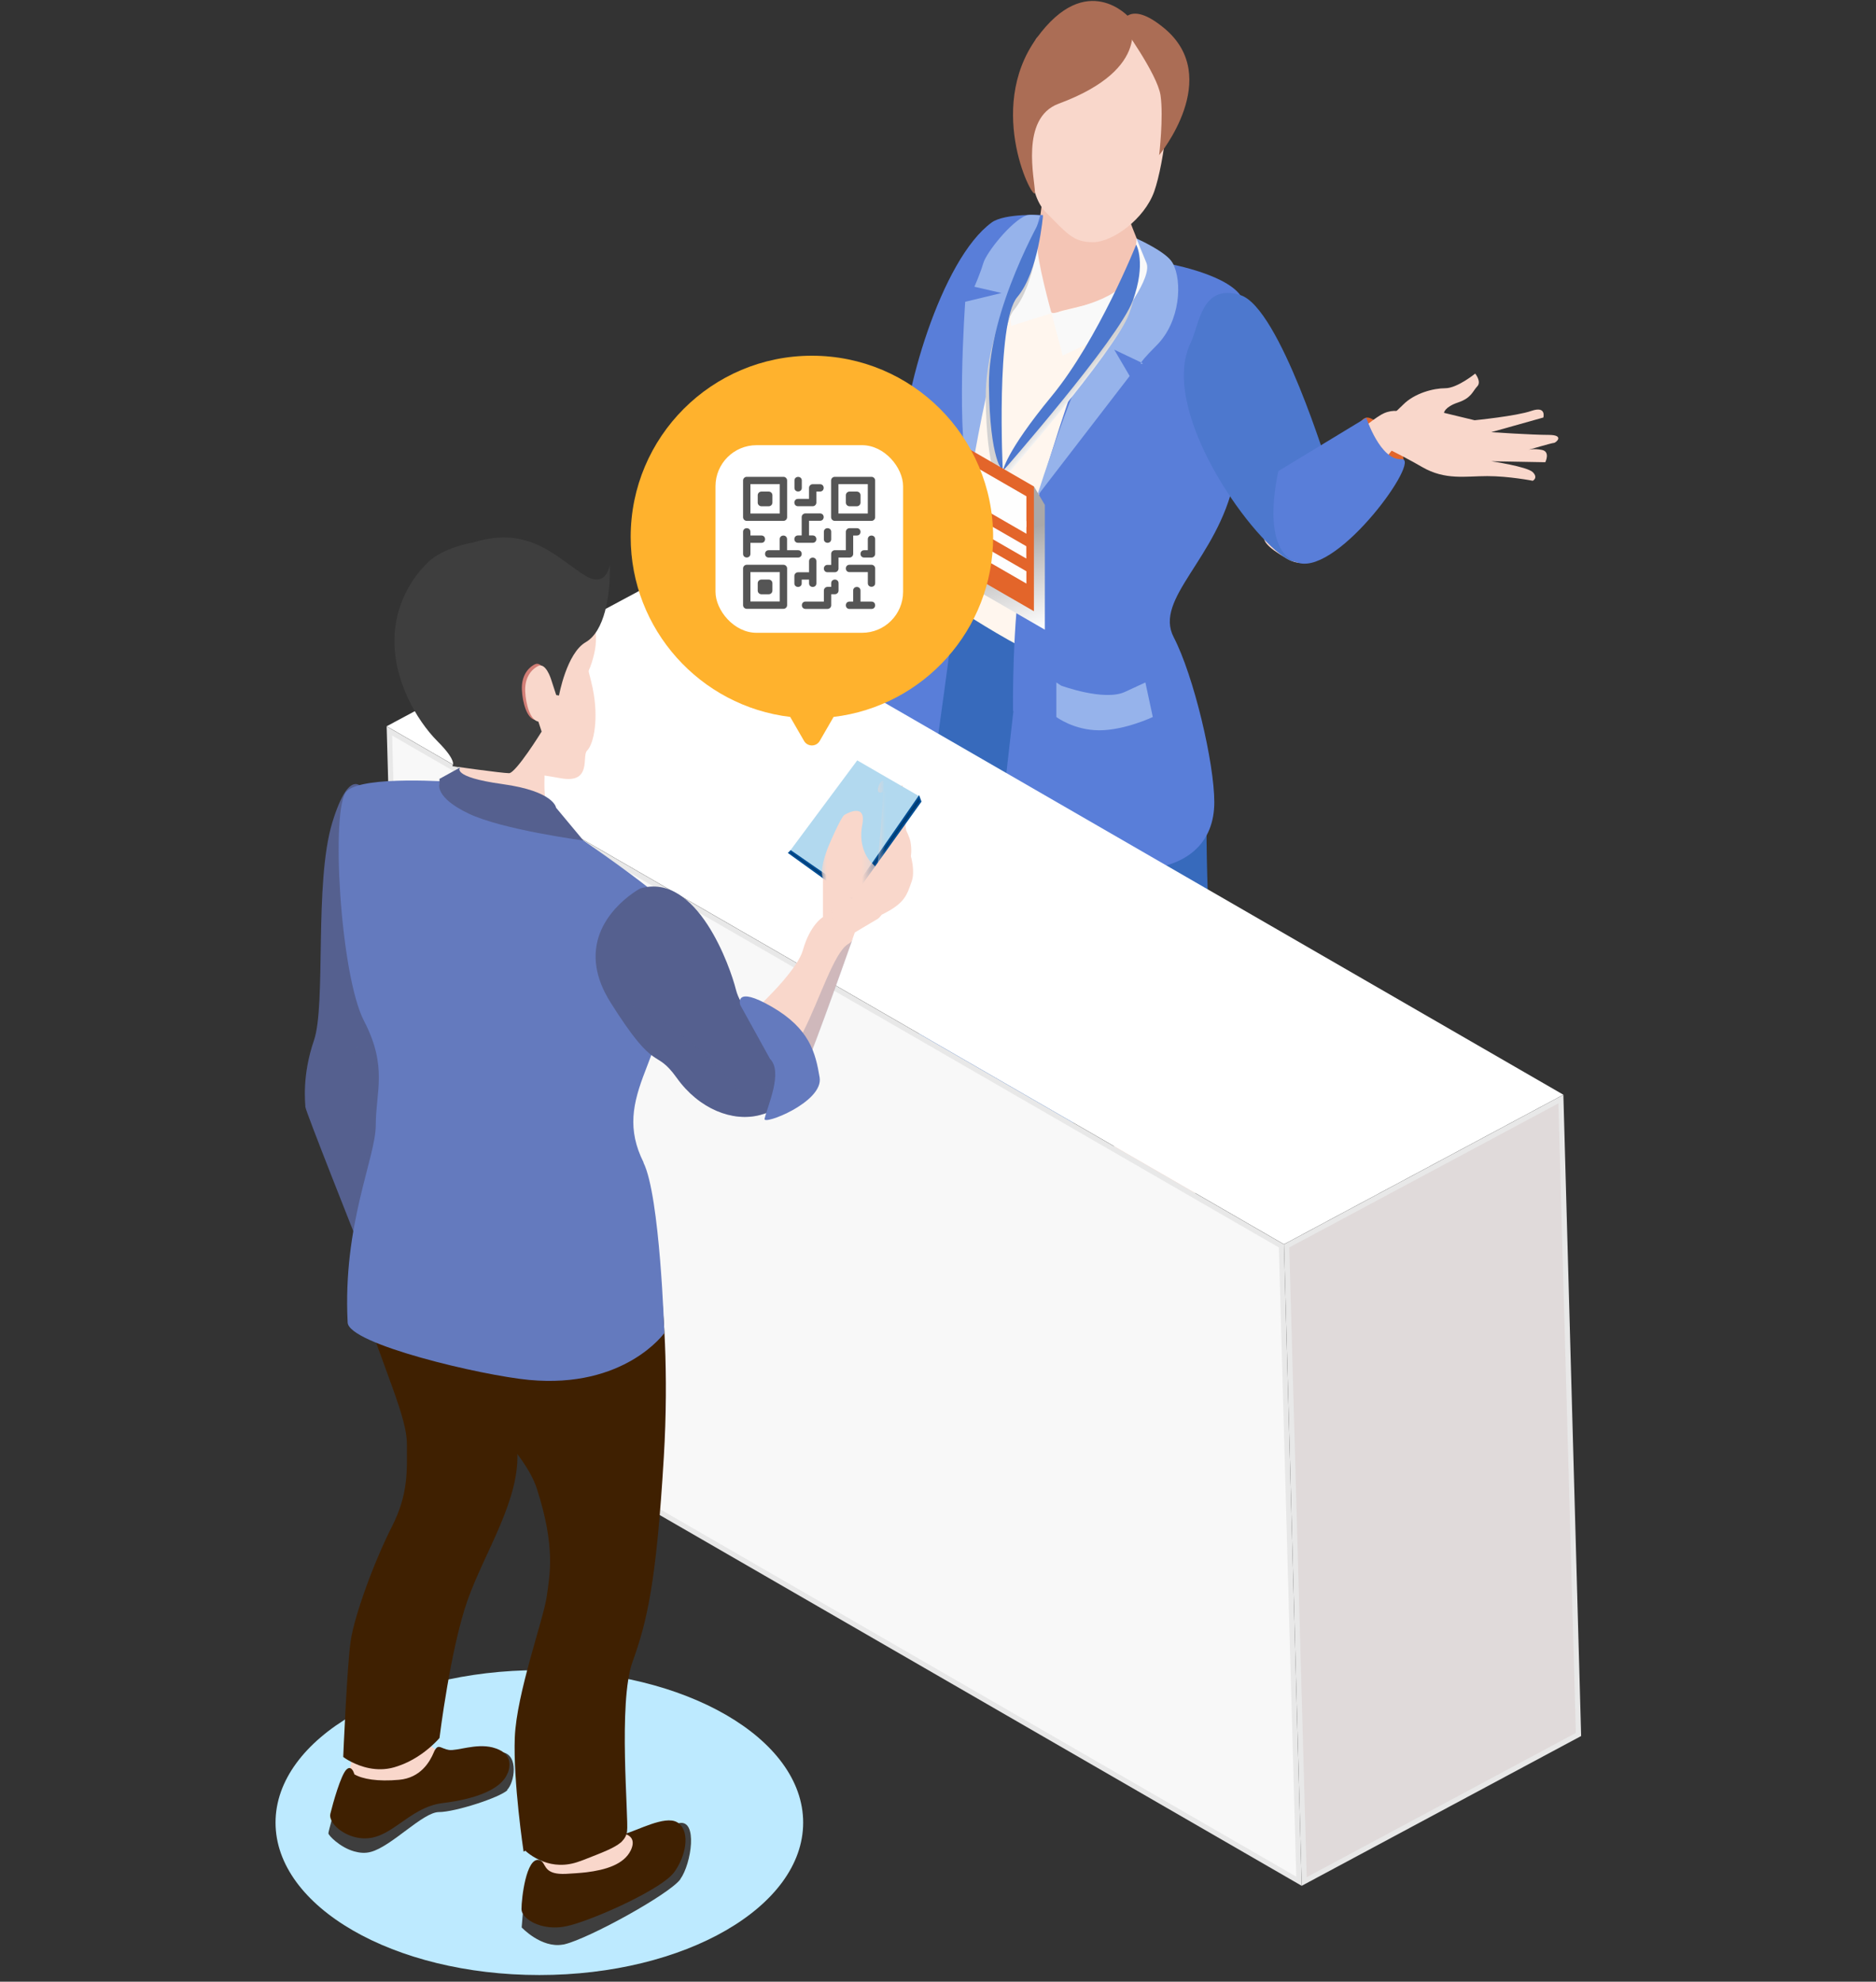 <svg width="160" height="169" viewBox="0 0 160 169" fill="none" xmlns="http://www.w3.org/2000/svg">
<rect x="0" y="0" width="160" height="169" fill="#333333" stroke="none"/>
<ellipse cx="46" cy="155.43" rx="22.5" ry="13" fill="#BDEAFF"/>
<path d="M115.699 37.918C115.699 37.918 115.599 35.837 116.514 35.62C117.414 35.387 120.561 38.884 119.512 39.917C118.463 40.949 115.699 37.918 115.699 37.918Z" fill="#E2652B"/>
<path d="M87.506 115.263L82.844 118.394C82.844 118.394 78.598 121.092 77.665 121.092C76.733 121.092 76.05 122.807 78.181 123.24C80.296 123.656 85.808 121.974 88.022 121.458C90.221 120.942 92.302 120.475 92.302 120.475C92.302 120.475 92.768 115.846 91.253 114.314C89.721 112.782 87.523 115.247 87.523 115.247L87.506 115.263Z" fill="#CB5729"/>
<path d="M87.498 114.818L82.836 117.949C82.836 117.949 78.59 120.646 77.657 120.646C76.725 120.646 76.042 122.361 78.174 122.794C80.288 123.211 85.8 121.529 88.015 121.013C90.213 120.496 92.294 120.03 92.294 120.03C92.294 120.03 92.76 115.401 91.245 113.869C89.713 112.337 87.515 114.801 87.515 114.801L87.498 114.818Z" fill="#96B3EB"/>
<path d="M99.061 115.455C99.061 115.455 98.062 113.54 97.562 115.522C96.513 119.585 93.849 128.327 96.497 128.493C100.227 128.743 101.775 125.413 102.125 119.918C102.291 117.27 102.158 114.09 101.592 114.239L99.078 115.455H99.061Z" fill="#CB5729"/>
<path d="M97.548 114.704C96.649 118.801 93.835 128.192 96.483 128.042C101.162 127.793 101.944 123.946 102.111 119.101C102.411 110.275 98.797 109.11 97.548 114.704Z" fill="#96B3EB"/>
<path d="M79.398 40.051L68.508 56.286C68.508 56.286 68.724 57.286 71.022 58.118C73.32 58.951 85.243 43.848 85.243 43.848C85.243 43.848 84.66 39.085 79.381 40.051H79.398Z" fill="#4D78CE"/>
<path d="M79.407 86.593C79.407 86.593 82.971 99.948 84.519 103.478C89.382 114.601 82.971 117.115 82.838 117.965C82.838 117.965 82.638 120.579 91.446 114.668C92.229 114.135 90.148 112.52 90.264 111.054C90.73 104.643 91.397 89.474 89.681 85.561C87.583 80.748 79.391 86.593 79.391 86.593H79.407Z" fill="#F4C5B5"/>
<path d="M92.36 79.088C92.36 79.088 91.577 78.072 91.627 78.189C92.693 80.437 94.824 98.721 95.923 102.334C97.405 107.163 97.605 112.391 97.605 115.056C97.605 117.27 95.274 122.249 100.22 121.067C101.951 120.651 102.018 114.723 100.936 112.342C100.386 111.126 102.484 100.436 102.484 94.657C102.484 86.581 104.116 86.848 102.134 82.535L92.36 79.105V79.088Z" fill="#F9D7CB"/>
<path d="M87.227 18.972C87.593 19.022 88.01 19.089 88.492 19.172C94.837 20.338 110.489 25.3 108.924 31.528C108.125 34.742 94.504 52.975 94.504 52.975C94.504 52.975 91.34 62.933 85.895 60.835C80.45 58.736 77.519 42.618 78.784 35.707C80.033 28.797 82.065 18.34 87.227 18.956V18.972Z" fill="#FFF6EE"/>
<path d="M108.498 44.099C108.498 44.099 112.878 38.82 114.326 37.987C114.843 37.688 117.157 35.623 118.04 35.24C119.605 34.557 121.12 35.74 120.021 36.905C114.66 42.583 113.277 49.677 109.764 47.645C106.25 45.614 108.515 45.547 108.515 44.082L108.498 44.099Z" fill="#F9D7CB"/>
<path d="M79.996 50.797C79.996 50.797 80.579 51.363 78.947 53.178C76.949 55.409 74.051 59.306 74.801 65.034C75.567 70.812 76.899 78.189 76.899 78.189C76.899 78.189 76.899 87.98 80.129 91.21C82.294 93.375 87.522 95.523 91.452 95.74C103.042 96.356 103.525 87.364 103.525 87.364C103.525 87.364 102.659 72.244 102.975 68.831C103.608 61.87 99.628 53.811 99.628 53.811C99.628 53.811 94.333 57.191 92.585 57.175C89.055 57.141 79.996 50.797 79.996 50.797Z" fill="#376ABC"/>
<path d="M89.241 14.998C89.241 14.998 87.992 21.692 88.608 24.206C89.241 26.721 89.724 26.921 90.29 26.604C90.856 26.288 96.351 25.655 97.35 23.207C98.033 21.525 96.002 19.211 96.002 16.996C96.002 14.781 89.258 14.981 89.258 14.981L89.241 14.998Z" fill="#F4C5B5"/>
<path d="M88.402 3.27C88.402 3.27 86.721 6.2 87.353 9.348C87.986 12.495 87.453 16.358 89.235 18.14C91.017 19.921 91.533 20.654 93.215 20.654C94.897 20.654 97.611 18.672 98.443 16.325C99.276 13.96 100.125 7.682 99.276 5.168C98.443 2.654 94.047 -2.375 88.386 3.286L88.402 3.27Z" fill="#F9D7CB"/>
<path d="M96.328 1.519C96.328 1.519 98.51 5.798 90.284 8.846C86.97 10.078 88.269 15.357 88.269 16.406C88.269 17.455 83.973 9.412 88.402 3.267C92.682 -2.661 96.328 1.502 96.328 1.502V1.519Z" fill="#AB6D55"/>
<path d="M95.633 2.072C95.633 2.072 98.713 6.302 98.98 8.133C99.246 9.982 98.863 13.229 98.863 13.229C98.863 13.229 104.342 6.618 99.313 2.422C96.199 -0.176 95.633 2.056 95.633 2.056V2.072Z" fill="#AB6D55"/>
<path d="M116.509 37.371C116.509 37.371 119.34 38.687 121.305 39.836C123.269 40.968 124.985 40.602 126.849 40.602C128.714 40.602 130.729 41.001 130.729 41.001C130.729 41.001 131.212 40.751 130.729 40.268C130.246 39.786 127.183 39.336 127.183 39.336L131.795 39.419C131.795 39.419 132.245 38.52 131.512 38.37C130.779 38.22 130.33 38.37 130.33 38.37C130.33 38.37 132.361 37.771 132.528 37.771C132.694 37.771 133.494 37.088 132.078 37.088C130.663 37.088 127.183 36.855 127.183 36.855L131.629 35.606C131.629 35.606 131.912 34.59 130.613 35.04C129.314 35.489 125.767 35.839 125.767 35.839L123.153 35.206C123.153 35.206 123.203 34.707 124.352 34.324C125.501 33.941 125.601 33.358 125.984 32.958C126.383 32.559 125.817 31.859 125.817 31.859C125.817 31.859 124.285 33.108 123.269 33.108C122.254 33.108 120.638 33.525 119.656 34.524C118.674 35.506 116.492 37.354 116.492 37.354L116.509 37.371Z" fill="#F9D7CB"/>
<path d="M90.637 30.344L89.688 26.73C89.688 26.73 94.883 25.848 95.899 24.066C96.914 22.284 96.931 20.336 96.931 20.336L99.312 22.417C99.312 22.417 97.597 27.629 95.815 28.129C94.034 28.645 90.637 30.327 90.637 30.327V30.344Z" fill="#F9F9F9"/>
<path d="M86.234 27.794L89.681 26.712C89.681 26.712 88.382 22.066 88.482 20.85C88.582 19.635 88.582 19.185 88.582 19.185L87.217 18.969C87.217 18.969 85.984 21.849 85.984 23.881C85.984 25.913 86.251 27.794 86.251 27.794H86.234Z" fill="#F9F9F9"/>
<path d="M86.397 60.617C86.397 60.617 86.297 53.04 87.213 47.895C88.129 42.75 91.442 33.225 91.442 33.225L99.302 22.418C99.302 22.418 104.381 23.267 105.779 25.166C107.162 27.064 106.662 34.424 105.247 41.035C103.831 47.645 98.386 51.042 100.101 54.339C101.816 57.636 103.565 65.063 103.565 68.41C103.565 71.757 101.417 74.221 96.188 74.221C90.96 74.221 85.281 70.791 85.281 70.791L86.43 60.65L86.397 60.617Z" fill="#597ED9"/>
<path d="M88.957 18.342C88.957 18.342 82.945 33.228 82.945 37.858C82.945 42.487 79.415 66.931 79.415 66.931C79.415 66.931 73.721 65.1 74.07 62.136C74.37 59.588 74.42 56.124 76.901 52.011C79.399 47.898 76.901 44.551 76.901 39.14C76.901 33.728 80.281 22.105 84.577 18.975C85.693 18.159 88.957 18.342 88.957 18.342Z" fill="#597ED9"/>
<path d="M101.565 29.198C102.281 27.749 102.448 24.119 105.795 25.168C109.142 26.217 113.338 40.071 113.338 40.071C113.338 40.071 113.021 49.546 109.774 47.664C106.544 45.799 98.767 34.859 101.565 29.198Z" fill="#4D78CE"/>
<path d="M109.034 40.171L116.527 35.625C116.527 35.625 117.726 39.288 119.525 39.155C121.323 39.022 114.246 48.913 110.782 48.014C107.319 47.115 109.034 40.188 109.034 40.188V40.171Z" fill="#597ED9"/>
<path d="M88.438 42.324C88.438 42.324 91.934 31.351 93.433 29.702C95.964 26.904 98.262 23.591 97.779 22.425C97.296 21.26 96.93 20.344 96.93 20.344C96.93 20.344 99.478 21.459 100.01 22.425C100.86 23.957 100.676 27.421 98.645 29.452C96.614 31.484 97.479 30.984 97.479 30.984L95.031 29.819L96.347 32.066L88.438 42.341V42.324Z" fill="#96B3EB"/>
<path d="M82.721 41.022C82.721 41.022 83.97 33.696 84.636 31.764C85.318 29.832 88.715 18.376 88.715 18.376C88.715 18.376 87.783 18.259 87.516 18.376C86.251 18.876 84.169 21.473 83.87 22.422C83.587 23.372 83.104 24.454 83.104 24.454L85.418 24.987L82.321 25.736C82.321 25.736 81.472 37.559 82.721 41.039V41.022Z" fill="#96B3EB"/>
<path d="M90.493 58.466C90.493 58.466 94.14 59.814 95.922 59.015L97.687 58.199L98.32 61.147C98.32 61.147 95.922 62.279 93.757 62.279C91.592 62.279 90.094 61.147 90.094 61.147V58.199L90.493 58.466Z" fill="#96B3EB"/>
<path d="M76.946 51.277C77.528 51.177 78.478 53.042 78.478 53.042L77.329 56.156L75.547 54.258C75.547 54.258 75.93 51.444 76.946 51.277Z" fill="#96B3EB"/>
<path d="M109.508 106.113L32.977 61.936L56.805 49.164L133.336 93.358L109.508 106.113Z" fill="white"/>
<path d="M109.289 106.252L110.79 160.432L34.711 116.499L33.21 62.336L109.289 106.252Z" fill="#F8F8F8" stroke="#E8E8E8" stroke-width="0.444"/>
<path d="M134.626 147.916L111.235 160.453L109.734 106.25L133.124 93.729L134.626 147.916Z" fill="#E0DADA" stroke="#E8E8E8" stroke-width="0.444"/>
<path d="M39.569 85.332L33.075 87.296L28.695 91.859C28.695 91.859 29.478 93.491 30.111 92.675C30.744 91.859 34.14 88.928 34.14 88.928H37.288C37.288 88.928 39.169 90.194 37.92 91.443C36.672 92.692 36.672 94.157 36.672 94.157C36.672 94.157 38.986 93.208 39.885 92.292C40.451 91.726 41.484 89.844 42.2 88.495C42.649 87.629 42.483 86.58 41.8 85.881C41.217 85.298 40.368 85.082 39.569 85.315V85.332Z" fill="#F9D7CB"/>
<path d="M37.868 151.452C37.668 152.102 37.235 152.818 36.386 153.301C35.786 153.65 35.004 153.85 34.188 153.967C32.273 154.233 30.141 154.033 29.742 154.033C29.692 154.033 29.642 154 29.625 153.917C29.475 153.484 29.659 152.035 29.858 150.786C29.892 150.603 29.925 150.436 29.958 150.27C30.091 149.454 30.225 148.821 30.225 148.821C30.225 148.821 31.99 148.055 33.588 147.506C34.904 147.04 36.119 146.74 36.119 147.139C36.119 148.039 36.386 148.655 36.386 148.655L36.785 148.938L37.118 149.171L38.001 149.787C38.001 149.787 38.134 150.57 37.851 151.452H37.868Z" fill="#F9D7CB"/>
<path d="M39.88 136.461C38.415 140.59 37.483 148.217 37.483 148.217C37.483 148.217 37.233 148.516 36.783 148.916C36.167 149.465 35.185 150.198 33.936 150.614C33.836 150.648 33.719 150.681 33.62 150.714C32.104 151.147 30.739 150.648 29.956 150.248C29.523 150.032 29.273 149.832 29.273 149.832C29.273 149.832 29.59 142.155 29.906 139.957C30.223 137.759 31.938 133.114 33.403 130.233C34.868 127.369 34.702 125.371 34.702 123.123C34.702 120.875 32.87 117.111 30.839 110.884C28.807 104.656 33.037 99.993 33.187 99.91L36.916 101.525L42.378 103.89C42.378 103.89 43.794 119.359 44.11 123.589C44.426 127.818 41.346 132.314 39.88 136.461Z" fill="#3F2001"/>
<path d="M43.294 152.651C42.628 153.301 38.798 154.533 37.433 154.533C36.067 154.533 33.403 157.464 31.621 157.93C31.138 158.063 30.655 158.013 30.189 157.88C28.974 157.53 28.008 156.515 28.008 156.348C28.008 156.248 28.141 155.765 28.274 155.266C28.441 154.7 28.624 154.117 28.624 154.117L29.59 153.9L34.102 152.885L35.901 152.485C35.901 152.485 36.733 152.019 37.816 151.436C39.581 150.503 42.045 149.321 42.878 149.438C44.243 149.687 43.894 152.002 43.244 152.651H43.294Z" fill="#3E3E3E"/>
<path d="M43.295 151.198C42.762 152.663 40.364 153.446 37.783 153.762C36.235 153.945 35.103 154.811 34.02 155.561C33.97 155.594 33.92 155.627 33.854 155.677C33.204 156.127 32.555 156.526 31.839 156.693C31.573 156.759 31.306 156.776 31.04 156.776C29.774 156.743 28.658 155.994 28.292 155.294C28.175 155.078 28.126 154.861 28.175 154.678C28.392 153.779 29.075 151.364 29.541 150.915C29.674 150.782 29.774 150.765 29.857 150.782C30.107 150.848 30.224 151.314 30.224 151.314C30.906 151.714 32.205 151.947 34.037 151.781C35.869 151.614 36.651 150.265 37.001 149.433C37.034 149.333 37.084 149.25 37.134 149.183C37.417 148.733 37.65 149.133 38.283 149.233C39.016 149.333 40.564 148.667 41.996 149.016C42.429 149.133 42.762 149.283 42.995 149.483C43.512 149.916 43.545 150.532 43.312 151.215L43.295 151.198Z" fill="#3F2001"/>
<path d="M46.619 156.533C46.619 156.533 45.57 161.745 46.136 161.745C46.703 161.745 50.766 162.178 52.78 161.029C54.795 159.864 54.412 156.533 54.412 156.533L52.78 156.367C52.78 156.367 52.531 155.751 52.531 154.851C52.531 153.952 46.619 156.517 46.619 156.517V156.533Z" fill="#F9D7CB"/>
<path d="M31.057 67.425C31.057 67.425 29.908 65.027 28.343 70.139C26.777 75.268 27.826 85.659 26.777 88.722C25.728 91.786 26.045 94.084 26.045 94.401C26.045 94.717 30.441 105.774 30.441 105.774C30.441 105.774 34.72 102.244 34.72 101.927C34.72 101.611 31.79 93.984 32.622 92.419C33.455 90.854 36.718 77.466 36.718 75.168C36.718 72.87 31.357 67.225 31.357 67.225L31.057 67.442V67.425Z" fill="#55608F"/>
<g style="mix-blend-mode:multiply" opacity="0.26">
<path d="M34.729 67.937C34.729 67.937 33.58 65.539 32.015 70.651C30.449 75.78 31.498 86.17 30.449 89.234C29.4 92.298 29.717 94.596 29.717 94.912C29.717 95.229 34.113 106.286 34.113 106.286C34.113 106.286 38.392 102.755 38.392 102.439C38.392 102.123 35.462 94.496 36.294 92.931C37.127 91.366 40.374 77.978 40.374 75.68C40.374 73.382 35.012 67.737 35.012 67.737L34.712 67.953L34.729 67.937Z" fill="#55608F"/>
</g>
<path d="M58.03 160.257C57.097 161.539 50.27 165.286 48.172 165.802C48.106 165.818 48.039 165.835 47.989 165.835C46.157 166.151 44.492 164.37 44.492 164.37L44.592 163.154V163.004L44.542 163.071C44.725 162.871 45.641 162.538 46.79 162.538C47.206 162.538 48.072 162.238 49.105 161.805C49.338 161.705 49.571 161.606 49.804 161.489C51.469 160.74 53.318 159.707 54.233 158.941C54.467 158.741 54.633 158.558 54.733 158.408C55.466 157.176 56.298 155.861 57.897 155.478C59.545 155.111 58.962 158.941 58.03 160.24V160.257Z" fill="#3E3E3E"/>
<path d="M53.307 156.375C53.307 156.375 53.207 156.391 53.157 156.408C53.074 156.408 53.008 156.408 52.958 156.408C52.891 156.408 52.858 156.375 52.841 156.375C52.774 156.341 52.874 156.308 53.057 156.325C53.141 156.325 53.224 156.341 53.324 156.375H53.307Z" fill="#C100FF"/>
<path d="M57.448 159.719C56.466 161.034 51.187 163.482 48.723 164.165C48.473 164.232 48.24 164.282 48.057 164.315C46.358 164.581 44.943 163.882 44.577 163.166C44.56 163.133 44.543 163.099 44.526 163.066C44.493 162.966 44.477 162.883 44.477 162.8C44.477 161.9 44.876 158.387 45.975 158.62C46.075 158.653 46.158 158.687 46.225 158.753C46.575 159.103 46.508 159.886 48.273 159.802C48.823 159.769 49.422 159.736 50.005 159.669C51.637 159.469 53.219 159.003 53.801 157.787C54.168 157.005 53.851 156.622 53.468 156.455C53.402 156.422 53.335 156.405 53.285 156.389C54.334 156.122 56.682 154.807 57.731 155.39C57.798 155.423 57.848 155.456 57.898 155.506C58.88 156.289 58.497 158.337 57.448 159.736V159.719Z" fill="#3F2001"/>
<path d="M56.612 124.306C55.979 134.913 55.196 138.26 53.947 141.724C52.698 145.171 53.631 155.045 53.481 156.177C53.431 156.527 53.281 156.794 53.032 157.043C53.015 157.077 52.981 157.093 52.965 157.11C52.382 157.609 51.35 157.992 49.734 158.625C49.635 158.659 49.551 158.692 49.451 158.725C48.219 159.191 47.153 159.058 46.354 158.758C45.388 158.409 44.806 157.826 44.806 157.826L44.656 157.909C44.656 157.909 43.757 151.931 43.906 148.168C44.056 144.405 46.354 138.077 46.621 136.195C46.887 134.314 47.403 131.966 45.788 126.954C44.489 122.924 38.361 119.111 37.845 112.683C37.529 108.853 38.361 104.008 38.361 104.008L55.979 106.772C55.979 106.772 56.079 107.371 56.229 108.487C56.562 111.168 57.061 116.83 56.612 124.323V124.306Z" fill="#3F2001"/>
<path d="M48.089 71.495C47.806 71.328 42.544 76.94 38.164 74.109L37.781 67.315C38.031 67.348 39.23 67.398 39.43 64.068C39.496 62.936 40.196 62.586 41.128 62.619C41.794 62.653 42.56 62.869 43.31 63.169C44.958 63.818 46.523 64.817 46.523 64.817C46.523 64.817 46.473 65.417 46.44 66.15C46.407 67.182 46.44 68.481 46.723 68.78C46.99 69.047 47.389 69.763 47.706 70.396C48.022 71.028 48.239 71.578 48.089 71.511V71.495Z" fill="#F9D7CB"/>
<path d="M54.879 99.146C56.294 101.977 56.66 113.683 56.66 113.683C56.66 113.683 53.28 118.445 45.121 117.679C41.075 117.296 29.735 114.632 29.651 112.784C29.218 104.391 32.049 98.763 32.049 95.932C32.049 93.101 33.082 90.987 31.05 87.073C29.002 83.144 28.186 68.84 29.568 67.475C30.95 66.092 38.743 66.692 38.743 66.692C38.743 66.692 37.228 67.241 40.625 68.89C42.723 69.906 47.286 69.989 47.286 69.989C47.286 69.989 50.682 72.254 53.613 74.418C55.112 75.534 56.494 76.616 57.243 77.349C59.441 79.547 56.144 88.489 55.045 91.303C53.946 94.117 53.48 96.315 54.895 99.146H54.879Z" fill="#647ABE"/>
<path d="M72.854 75.861C72.271 75.344 71.788 74.778 71.388 74.195C70.972 74.395 70.589 74.445 70.189 74.445V78.208C70.189 78.208 69.091 78.841 68.474 81.039C68.058 82.504 65.677 84.969 63.912 86.567C63.029 87.367 62.313 87.95 62.047 88.099C62.047 88.099 62.163 88.566 62.363 89.248C62.946 91.197 64.212 94.927 65.494 94.76C65.694 94.727 65.86 94.694 66.01 94.66C67.242 94.361 67.342 93.644 68.041 92.479C68.724 91.347 71.871 82.454 72.704 80.09C72.837 79.724 72.904 79.524 72.904 79.524C73.02 79.457 73.919 78.908 74.835 78.375C74.969 78.292 75.085 78.158 75.202 77.992C74.369 77.326 73.603 76.543 72.854 75.861Z" fill="#F9D7CB"/>
<path d="M50.561 58.763C51.061 61.195 50.678 63.409 50.062 64.025C49.612 64.475 50.511 66.84 47.847 66.373C47.314 66.273 46.864 66.207 46.465 66.14C45.199 65.957 44.517 65.84 43.601 65.308C43.368 65.174 43.135 65.008 42.851 64.808C42.435 64.492 41.802 63.692 41.136 62.627C39.105 59.429 36.607 53.818 37.789 51.87C38.672 50.421 42.402 50.637 45.516 51.087C47.98 51.453 50.045 51.986 50.045 51.986L50.261 51.853C50.261 51.853 51.211 53.601 50.661 55.816C50.111 58.047 50.045 56.316 50.561 58.747V58.763Z" fill="#F9D7CB"/>
<path d="M49.975 49.119C47.677 47.787 45.312 44.723 40.383 46.255C40.383 46.255 37.786 46.671 36.487 47.97C36.254 48.203 33.873 50.368 33.656 54.131C33.44 57.894 35.538 61.441 37.319 63.223C39.101 65.005 38.568 65.338 38.568 65.338C38.568 65.338 42.831 65.937 43.414 65.937C43.997 65.937 46.195 62.39 46.195 62.39C46.195 62.39 44.713 58.011 45.179 57.928C45.745 57.828 45.928 59.16 47.677 59.31C47.677 59.31 48.326 55.696 49.958 54.764C51.573 53.831 52.006 50.784 52.006 48.803C52.006 46.821 52.256 50.451 49.958 49.119H49.975Z" fill="#3E3E3E"/>
<path d="M46.709 57.755C46.709 57.755 46.26 56.323 45.61 56.656C44.961 56.989 44.461 57.721 44.511 58.82C44.561 59.919 44.944 61.318 45.677 61.401C46.41 61.485 46.626 61.618 47.092 61.102C47.559 60.586 47.409 59.903 47.409 59.903L46.709 57.755Z" fill="#D27E76"/>
<path d="M46.99 57.899C46.99 57.899 46.541 56.467 45.892 56.8C45.242 57.133 44.743 57.866 44.792 58.965C44.843 60.064 45.225 61.463 45.958 61.546C46.691 61.629 46.907 61.762 47.373 61.246C47.84 60.73 47.69 60.047 47.69 60.047L46.99 57.899Z" fill="#F9D7CB"/>
<path d="M46.373 58.154C46.373 58.154 46.057 58.77 45.94 59.036C45.824 59.303 45.674 59.752 45.791 60.002C45.907 60.252 46.04 60.401 46.04 60.401C46.04 60.401 46.157 59.269 46.307 58.853C46.457 58.437 46.54 58.07 46.39 57.721C46.24 57.388 46.14 56.955 45.807 57.288C45.474 57.621 45.175 58.004 45.158 58.686C45.141 59.369 45.258 60.118 45.541 60.468C45.807 60.818 46.207 61.018 46.207 61.018C46.207 61.018 45.424 60.551 45.358 59.769C45.291 58.969 45.374 57.771 45.641 57.587C45.907 57.404 45.94 57.371 45.924 57.671C45.924 57.97 45.691 58.387 45.924 58.27C46.157 58.154 46.224 57.754 46.323 57.937C46.423 58.12 46.373 58.154 46.373 58.154Z" fill="#F9D7CB"/>
<path d="M46.378 59.455C46.378 59.455 46.561 58.839 46.694 58.872C46.827 58.906 46.844 58.922 46.911 59.139C46.961 59.355 46.977 59.439 47.177 59.405C47.377 59.372 47.543 59.222 47.327 59.489C47.127 59.755 47.11 59.439 46.794 59.605C46.478 59.772 46.544 60.055 46.344 60.038C46.145 60.038 46.311 59.605 46.394 59.489V59.438L46.378 59.455Z" fill="#F9D7CB"/>
<path d="M66.028 94.665C65.712 94.815 65.312 94.948 64.846 95.082C62.498 95.714 59.617 94.582 57.719 91.918C55.804 89.253 56.02 91.751 52.074 85.49C51.391 84.408 51.025 83.425 50.875 82.51C50.159 78.13 54.605 75.766 54.605 75.766C59.467 74.35 62.298 82.51 62.764 84.391C62.947 85.124 63.38 85.823 63.913 86.573C64.762 87.755 65.845 89.087 66.528 90.819C66.661 91.168 66.777 91.485 66.861 91.768C67.343 93.366 67.11 94.149 66.028 94.665Z" fill="#55608F"/>
<g style="mix-blend-mode:multiply" opacity="0.26">
<path d="M72.721 80.086C71.888 82.451 68.741 91.343 68.058 92.475C67.359 93.64 67.259 94.34 66.026 94.656C65.71 94.806 65.311 94.939 64.844 95.072C62.496 95.705 59.616 94.573 57.717 91.909C55.802 89.244 56.019 91.742 52.072 85.481C51.39 84.399 57.984 86.847 62.746 92.708C63.695 93.874 66.376 92.442 66.876 91.775C67.492 90.943 67.825 89.311 68.558 87.879C69.89 85.248 71.155 81.202 72.321 80.519C72.504 80.419 72.637 80.286 72.737 80.119L72.721 80.086Z" fill="#55608F"/>
</g>
<path d="M37.465 66.432L39.247 65.449C39.247 65.449 38.398 66.249 42.843 66.865C47.289 67.481 47.423 68.879 47.423 68.879L49.754 71.677C49.754 71.677 42.843 70.761 39.963 69.379C37.065 67.997 37.482 66.865 37.482 66.865V66.448L37.465 66.432Z" fill="#55608F"/>
<path d="M63.127 85.673C63.127 85.673 62.594 83.991 65.824 85.856C69.055 87.721 69.554 89.785 69.904 91.884C70.253 93.982 65.058 95.997 65.208 95.414C65.491 94.231 66.79 91.417 65.674 90.302L63.127 85.689V85.673Z" fill="#647ABE"/>
<path d="M70.192 74.629C70.192 74.629 69.976 73.863 70.958 71.665C71.924 69.467 72.723 66.536 72.723 66.536C72.723 66.536 74.172 65.887 73.772 67.918C73.373 69.95 72.956 72.531 72.956 72.531L74.788 70.383C74.788 70.383 75.454 67.835 75.454 66.853C75.454 65.87 73.618 67.854 74.55 67.488C75.05 67.288 76.986 66.986 76.986 66.986L76.936 69.167C76.936 69.167 77.186 69.267 77.186 69.783C77.186 70.299 77.286 70.816 77.286 70.816C77.286 70.816 77.585 71.415 77.652 71.781C77.785 72.498 77.685 73.014 77.685 73.014C77.685 73.014 78.068 74.296 77.752 75.178C77.336 76.344 77.186 77.027 75.221 77.993C73.256 78.958 71.941 79.575 71.624 79.575C71.308 79.575 70.192 74.646 70.192 74.646V74.629Z" fill="#F9D7CB"/>
<path d="M73.112 64.845L78.387 67.896L72.578 76.251L67.303 72.661L73.112 64.845Z" fill="#B2D9EF"/>
<path d="M67.303 72.731L67.446 72.588L72.825 76.317L72.727 76.438L72.627 76.571L67.303 72.731Z" fill="#003B71" stroke="#014E94" stroke-width="0.143"/>
<path d="M78.512 68.351L78.37 67.961L72.6 76.281L72.722 76.435L78.512 68.351Z" fill="#003B71" stroke="#014E94" stroke-width="0.143"/>
<mask id="mask0_7665_4459" style="mask-type:alpha" maskUnits="userSpaceOnUse" x="69" y="66" width="6" height="12">
<rect x="69.953" y="66.055" width="4.733" height="11.76" fill="#D9D9D9"/>
</mask>
<g mask="url(#mask0_7665_4459)">
<path d="M70.114 74.619C70.114 74.619 69.897 73.853 70.88 71.655C71.846 69.457 72.034 69.486 72.034 69.486C72.034 69.486 73.939 68.315 73.54 70.346C73.14 72.378 74.257 73.501 74.257 73.501L74.831 74.075C74.831 74.075 75.376 67.825 75.376 66.843C75.376 65.861 74.328 67.916 75.261 67.55C75.76 67.35 76.908 66.976 76.908 66.976L76.858 69.157C76.858 69.157 77.108 69.257 77.108 69.774C77.108 70.29 77.208 70.806 77.208 70.806C77.208 70.806 77.507 71.406 77.574 71.772C77.707 72.488 77.607 73.004 77.607 73.004C77.607 73.004 77.99 74.286 77.674 75.169C77.258 76.334 77.108 77.017 75.143 77.983C73.178 78.949 71.862 79.565 71.546 79.565C71.23 79.565 70.114 74.636 70.114 74.636V74.619Z" fill="#F9D7CB"/>
</g>
<path style="mix-blend-mode:multiply" d="M96.607 21.945C96.607 21.945 93.394 30.005 89.414 34.85C85.418 39.696 85.234 41.261 85.234 41.261C85.234 41.261 95.126 29.971 96.308 26.741C97.49 23.511 96.607 21.945 96.607 21.945Z" fill="url(#paint0_linear_7665_4459)"/>
<path style="mix-blend-mode:multiply" d="M88.683 19.43C88.683 19.43 84.004 27.456 84.071 33.933C84.138 40.411 85.253 41.26 85.253 41.26C85.253 41.26 84.637 28.588 86.486 26.423C88.317 24.259 88.683 19.43 88.683 19.43Z" fill="url(#paint1_linear_7665_4459)"/>
<path d="M96.904 20.859C96.904 20.859 93.691 28.919 89.711 33.764C85.714 38.61 85.531 40.175 85.531 40.175C85.531 40.175 95.422 28.886 96.605 25.655C97.787 22.425 96.904 20.859 96.904 20.859Z" fill="#4D78CE"/>
<path d="M88.957 18.344C88.957 18.344 84.278 26.37 84.344 32.847C84.411 39.325 85.527 40.174 85.527 40.174C85.527 40.174 84.911 27.502 86.759 25.337C88.591 23.173 88.957 18.344 88.957 18.344Z" fill="#4D78CE"/>
<path style="mix-blend-mode:multiply" d="M89.112 53.699L83.284 50.335L82.352 48.753L88.18 41.477L89.112 43.059V53.699Z" fill="url(#paint2_linear_7665_4459)"/>
<path d="M88.18 52.125L82.352 48.761V38.121L88.18 41.485V52.125Z" fill="#E3652A"/>
<path d="M87.539 44.97L82.977 42.339V39.691L87.539 42.322V44.97Z" fill="#FEFEFE"/>
<path d="M87.539 45.517L82.977 42.886V41.82L87.539 44.451V45.517Z" fill="#FEFEFE"/>
<path d="M87.531 47.633L82.969 45.002V43.953L87.531 46.584V47.633Z" fill="#FEFEFE"/>
<path d="M87.539 49.766L82.977 47.135V46.086L87.539 48.717V49.766Z" fill="#FEFEFE"/>
<path fill-rule="evenodd" clip-rule="evenodd" d="M71.095 61.139C78.759 60.225 84.702 53.703 84.702 45.792C84.702 37.256 77.782 30.336 69.245 30.336C60.709 30.336 53.789 37.256 53.789 45.792C53.789 53.702 59.731 60.224 67.394 61.139L68.575 63.184C68.873 63.7 69.617 63.7 69.914 63.184L71.095 61.139Z" fill="#FFB22D"/>
<rect x="61.023" y="37.965" width="16" height="16" rx="3.5" fill="white"/>
<path d="M64.625 42.861C64.625 43.034 64.765 43.174 64.938 43.174H65.564C65.737 43.174 65.877 43.034 65.877 42.861V42.235C65.877 42.062 65.737 41.922 65.564 41.922H64.938C64.765 41.922 64.625 42.062 64.625 42.235V42.861Z" fill="#555555"/>
<path d="M63.688 40.664C63.515 40.664 63.375 40.804 63.375 40.977V44.107C63.375 44.28 63.515 44.42 63.688 44.42H66.818C66.991 44.42 67.131 44.28 67.131 44.107V40.977C67.131 40.804 66.991 40.664 66.818 40.664H63.688ZM64.001 41.29H66.505V43.794H64.001V41.29Z" fill="#555555"/>
<path d="M65.877 49.739C65.877 49.566 65.737 49.426 65.564 49.426H64.938C64.765 49.426 64.625 49.566 64.625 49.739V50.365C64.625 50.538 64.765 50.678 64.938 50.678H65.564C65.737 50.678 65.877 50.538 65.877 50.365V49.739Z" fill="#555555"/>
<path d="M67.131 48.477C67.131 48.304 66.991 48.164 66.818 48.164H63.688C63.515 48.164 63.375 48.304 63.375 48.477V51.607C63.375 51.78 63.515 51.92 63.688 51.92H66.818C66.991 51.92 67.131 51.78 67.131 51.607V48.477ZM66.505 51.294H64.001V48.79H66.505V51.294Z" fill="#555555"/>
<path d="M72.141 42.861C72.141 43.034 72.281 43.174 72.454 43.174H73.08C73.252 43.174 73.393 43.034 73.393 42.861V42.235C73.393 42.062 73.252 41.922 73.08 41.922H72.454C72.281 41.922 72.141 42.062 72.141 42.235V42.861Z" fill="#555555"/>
<path d="M70.883 44.107C70.883 44.28 71.023 44.42 71.196 44.42H74.326C74.499 44.42 74.639 44.28 74.639 44.107V40.977C74.639 40.804 74.499 40.664 74.326 40.664H71.196C71.023 40.664 70.883 40.804 70.883 40.977V44.107ZM71.509 41.29H74.013V43.794H71.509V41.29Z" fill="#555555"/>
<path d="M65.561 47.548C65.629 47.548 68.157 47.548 68.065 47.548C68.479 47.548 68.479 46.922 68.065 46.922H67.126V45.983C67.126 45.568 66.5 45.569 66.5 45.983V46.922H65.561C65.146 46.922 65.147 47.548 65.561 47.548Z" fill="#555555"/>
<path d="M68.384 41.605V40.979C68.384 40.564 67.758 40.565 67.758 40.979V41.605C67.758 42.019 68.384 42.018 68.384 41.605Z" fill="#555555"/>
<path d="M68.061 43.171H69.313C69.486 43.171 69.626 43.031 69.626 42.858V41.919H69.939C70.353 41.919 70.353 41.293 69.939 41.293H69.313C69.14 41.293 69 41.433 69 41.606V42.545H68.061C67.646 42.545 67.647 43.171 68.061 43.171Z" fill="#555555"/>
<path d="M68.061 46.289H69.313C69.727 46.289 69.727 45.663 69.313 45.663H69V44.411H69.939C70.353 44.411 70.353 43.785 69.939 43.785H68.687C68.514 43.785 68.374 43.925 68.374 44.098V45.663H68.061C67.646 45.663 67.647 46.289 68.061 46.289Z" fill="#555555"/>
<path d="M70.266 45.98C70.266 46.394 70.892 46.393 70.892 45.98V45.354C70.892 44.939 70.266 44.94 70.266 45.354V45.98Z" fill="#555555"/>
<path d="M68.376 49.43H69.002V49.743C69.002 50.158 69.628 50.157 69.628 49.743V47.865C69.628 47.451 69.002 47.452 69.002 47.865V48.804H68.063C67.89 48.804 67.75 48.945 67.75 49.117V49.743C67.75 50.158 68.376 50.157 68.376 49.743V49.43Z" fill="#555555"/>
<path d="M70.892 49.736V50.049H70.579C70.407 50.049 70.266 50.19 70.266 50.362V51.301H68.701C68.287 51.301 68.287 51.928 68.701 51.928H70.579C70.752 51.928 70.892 51.787 70.892 51.614V50.675H71.205C71.378 50.675 71.519 50.535 71.519 50.362V49.736C71.519 49.322 70.892 49.323 70.892 49.736Z" fill="#555555"/>
<path d="M72.764 50.365V51.304H72.451C72.037 51.304 72.037 51.93 72.451 51.93H74.329C74.744 51.93 74.743 51.304 74.329 51.304H73.39V50.365C73.39 49.951 72.764 49.952 72.764 50.365Z" fill="#555555"/>
<path d="M74.642 48.477C74.642 48.304 74.502 48.164 74.329 48.164H72.451C72.037 48.164 72.037 48.79 72.451 48.79H74.016V49.73C74.016 50.145 74.642 50.144 74.642 49.73V48.477Z" fill="#555555"/>
<path d="M74.64 45.983C74.64 45.568 74.014 45.569 74.014 45.983V46.922H73.701C73.287 46.922 73.287 47.548 73.701 47.548H74.327C74.5 47.548 74.64 47.407 74.64 47.235V45.983Z" fill="#555555"/>
<path d="M72.767 47.234V45.669H73.08C73.495 45.669 73.494 45.043 73.08 45.043H72.454C72.282 45.043 72.141 45.183 72.141 45.356V46.921H71.202C71.029 46.921 70.889 47.061 70.889 47.234V48.173H70.576C70.162 48.173 70.162 48.799 70.576 48.799H71.202C71.375 48.799 71.515 48.659 71.515 48.486V47.547H72.454C72.627 47.547 72.767 47.407 72.767 47.234Z" fill="#555555"/>
<path d="M63.375 45.354C63.375 45.447 63.375 47.322 63.375 47.232C63.375 47.646 64.001 47.646 64.001 47.232V46.293H64.94C65.355 46.293 65.354 45.667 64.94 45.667H64.001V45.354C64.001 44.939 63.375 44.94 63.375 45.354Z" fill="#555555"/>
<defs>
<linearGradient id="paint0_linear_7665_4459" x1="91.795" y1="32.353" x2="92.661" y2="33.102" gradientUnits="userSpaceOnUse">
<stop stop-color="#D3D2D2"/>
<stop offset="1" stop-color="white"/>
</linearGradient>
<linearGradient id="paint1_linear_7665_4459" x1="90.715" y1="33.6" x2="91.581" y2="34.35" gradientUnits="userSpaceOnUse">
<stop stop-color="#D3D2D2"/>
<stop offset="1" stop-color="white"/>
</linearGradient>
<linearGradient id="paint2_linear_7665_4459" x1="85.682" y1="45.756" x2="88.279" y2="53.882" gradientUnits="userSpaceOnUse">
<stop stop-color="#AAA8A8"/>
<stop offset="1" stop-color="white"/>
</linearGradient>
</defs>
</svg>
